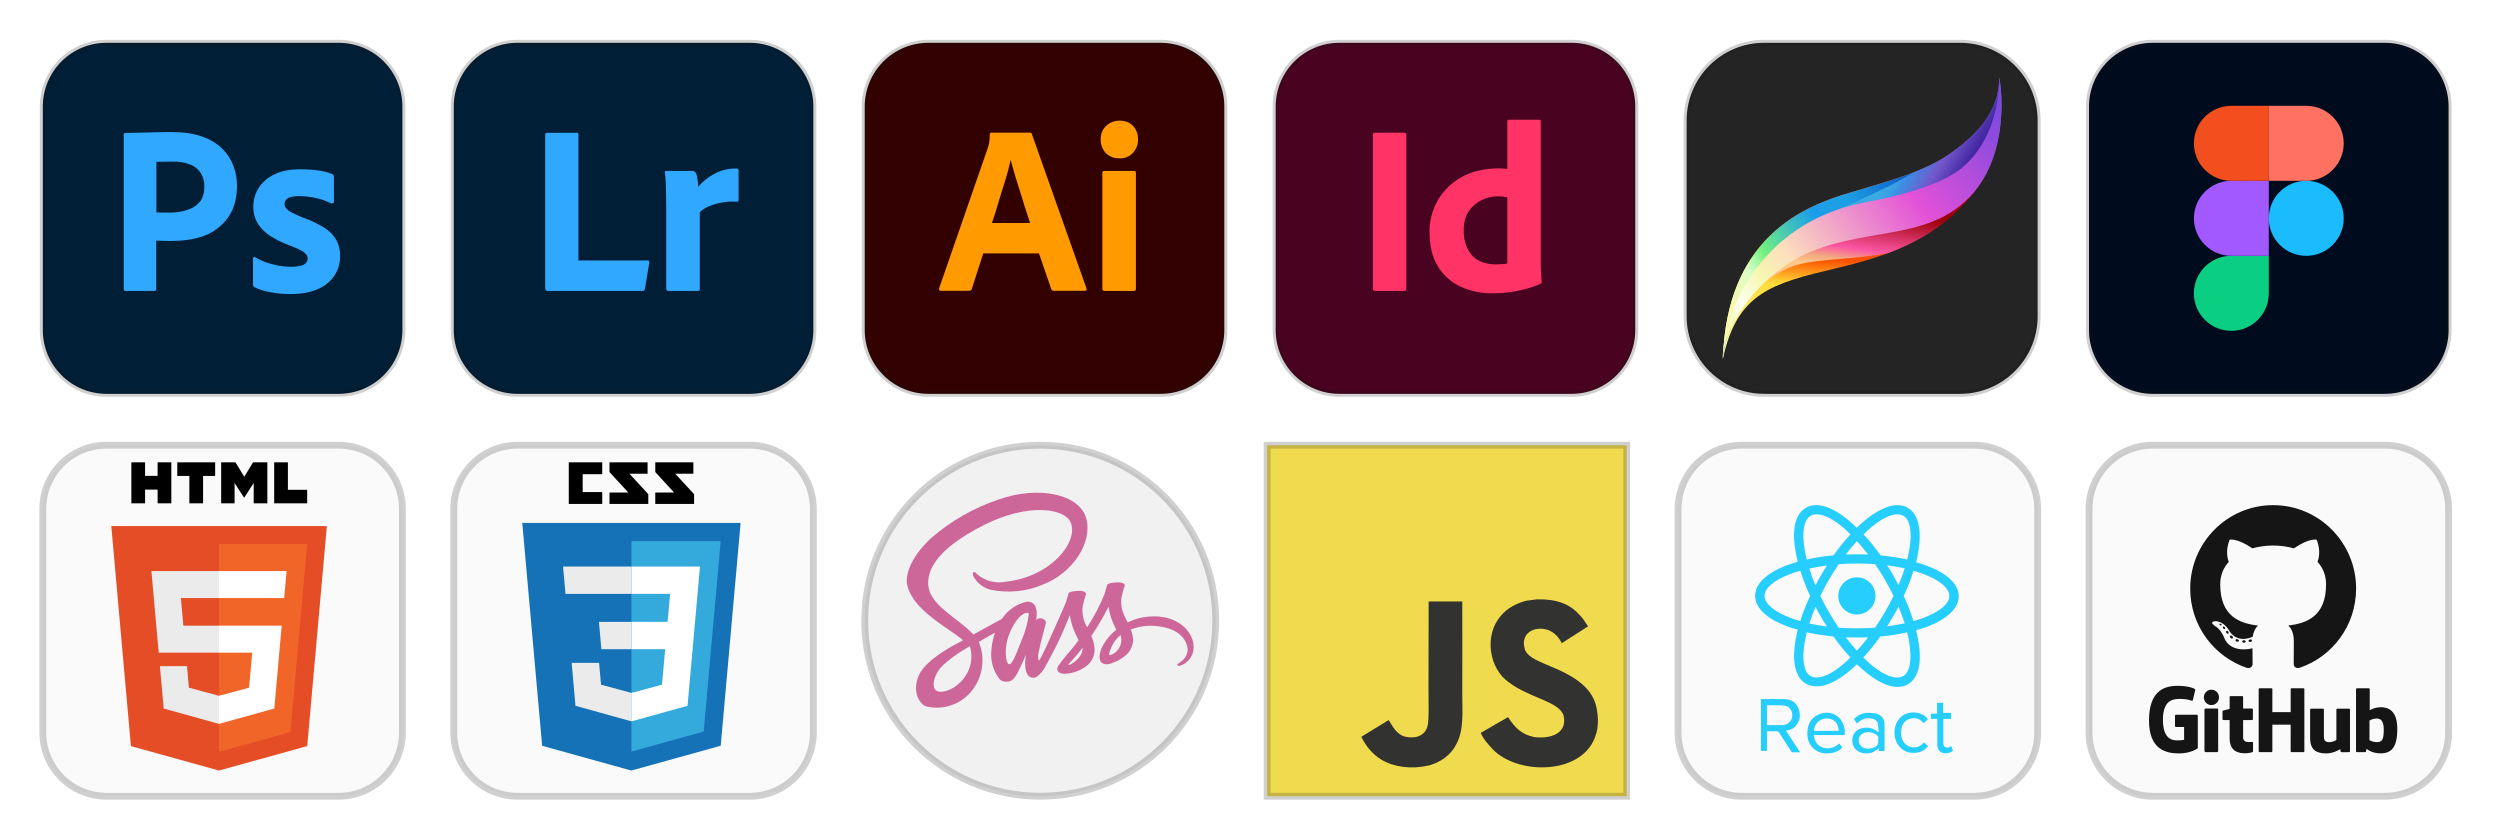 <svg width="292" height="98" viewBox="0 0 292 98" fill="none" xmlns="http://www.w3.org/2000/svg">
<g filter="url(#filter0_d_97_3926)">
<path d="M12.438 1H39.562C40.539 0.999 41.507 1.191 42.41 1.565C43.313 1.939 44.133 2.487 44.824 3.179C45.514 3.871 46.062 4.692 46.436 5.596C46.809 6.5 47.001 7.468 47 8.447V34.553C47.001 35.532 46.809 36.5 46.436 37.404C46.062 38.308 45.514 39.129 44.824 39.821C44.133 40.513 43.313 41.061 42.41 41.435C41.507 41.809 40.539 42.001 39.562 42H12.438C11.46 42.001 10.493 41.809 9.59 41.435C8.687 41.061 7.867 40.513 7.176 39.821C6.486 39.129 5.938 38.308 5.564 37.404C5.191 36.5 4.999 35.532 5 34.553V8.447C4.999 7.468 5.191 6.5 5.564 5.596C5.938 4.692 6.486 3.871 7.176 3.179C7.867 2.487 8.687 1.939 9.59 1.565C10.493 1.191 11.46 0.999 12.438 1Z" fill="#001E36" stroke="#151515" stroke-opacity="0.2" stroke-width="0.7"/>
<path d="M14.45 29.753V11.723C14.45 11.601 14.502 11.53 14.625 11.53C14.922 11.53 15.203 11.53 15.605 11.513C16.008 11.495 16.462 11.495 16.935 11.478C17.407 11.46 17.915 11.46 18.457 11.443C19 11.425 19.525 11.425 20.05 11.425C21.485 11.425 22.675 11.601 23.655 11.969C24.534 12.267 25.334 12.758 26 13.405C26.564 13.972 27 14.653 27.277 15.403C27.542 16.133 27.679 16.904 27.68 17.68C27.68 19.187 27.33 20.431 26.63 21.413C25.927 22.392 24.945 23.137 23.812 23.55C22.622 23.988 21.31 24.146 19.875 24.146C19.455 24.146 19.175 24.146 19 24.128C18.825 24.111 18.58 24.111 18.247 24.111V29.735C18.251 29.764 18.249 29.793 18.242 29.821C18.234 29.849 18.221 29.876 18.203 29.899C18.185 29.921 18.163 29.941 18.137 29.954C18.112 29.969 18.084 29.977 18.055 29.98H14.66C14.52 29.98 14.45 29.91 14.45 29.753ZM18.265 14.912V20.799C18.51 20.817 18.738 20.834 18.948 20.834H19.875C20.558 20.835 21.237 20.729 21.887 20.519C22.445 20.355 22.944 20.032 23.322 19.59C23.69 19.152 23.865 18.556 23.865 17.785C23.881 17.238 23.742 16.697 23.462 16.226C23.171 15.771 22.741 15.421 22.238 15.227C21.581 14.97 20.878 14.851 20.172 14.877C19.718 14.877 19.315 14.877 18.983 14.895C18.743 14.879 18.503 14.885 18.265 14.912Z" fill="#31A8FF"/>
<path d="M38.6 19.73C38.072 19.452 37.506 19.251 36.92 19.135C36.277 18.989 35.62 18.912 34.96 18.907C34.606 18.895 34.252 18.936 33.91 19.029C33.692 19.075 33.499 19.2 33.368 19.38C33.279 19.522 33.231 19.686 33.228 19.853C33.236 20.02 33.297 20.179 33.403 20.308C33.569 20.503 33.771 20.664 33.998 20.782C34.4 20.992 34.82 21.185 35.24 21.36C36.186 21.678 37.09 22.108 37.935 22.639C38.51 23.001 38.985 23.501 39.318 24.093C39.599 24.652 39.737 25.272 39.72 25.898C39.734 26.726 39.496 27.539 39.038 28.228C38.55 28.928 37.868 29.47 37.078 29.788C36.22 30.155 35.17 30.348 33.91 30.348C33.111 30.351 32.314 30.275 31.53 30.12C30.913 30.014 30.313 29.825 29.745 29.56C29.684 29.529 29.633 29.481 29.599 29.422C29.565 29.363 29.549 29.295 29.553 29.227V26.178C29.551 26.148 29.557 26.119 29.569 26.091C29.581 26.064 29.599 26.039 29.623 26.02C29.647 26.006 29.676 26 29.704 26.003C29.733 26.006 29.759 26.019 29.78 26.038C30.454 26.436 31.186 26.726 31.95 26.897C32.624 27.072 33.318 27.161 34.015 27.159C34.68 27.159 35.153 27.072 35.468 26.914C35.608 26.849 35.727 26.745 35.811 26.615C35.895 26.485 35.939 26.333 35.94 26.178C35.94 25.933 35.8 25.705 35.52 25.477C35.24 25.25 34.663 24.987 33.805 24.654C32.925 24.343 32.09 23.919 31.32 23.392C30.772 23.001 30.317 22.492 29.99 21.903C29.711 21.35 29.573 20.736 29.588 20.116C29.59 19.368 29.796 18.635 30.183 17.996C30.627 17.292 31.265 16.733 32.02 16.384C32.843 15.963 33.875 15.771 35.118 15.771C35.844 15.771 36.569 15.823 37.288 15.928C37.804 15.998 38.31 16.134 38.793 16.331C38.869 16.358 38.932 16.415 38.968 16.489C38.988 16.557 38.999 16.628 39.003 16.699V19.555C39.003 19.589 38.995 19.623 38.98 19.653C38.965 19.684 38.942 19.71 38.915 19.73C38.813 19.767 38.702 19.767 38.6 19.73Z" fill="#31A8FF"/>
</g>
<g filter="url(#filter1_d_97_3926)">
<path d="M60.438 1H87.562C88.54 0.999 89.507 1.191 90.41 1.565C91.313 1.939 92.133 2.487 92.824 3.179C93.514 3.871 94.062 4.692 94.436 5.596C94.809 6.5 95.001 7.468 95 8.447V34.553C95.001 35.532 94.809 36.5 94.436 37.404C94.062 38.308 93.514 39.129 92.824 39.821C92.133 40.513 91.313 41.061 90.41 41.435C89.507 41.809 88.54 42.001 87.562 42H60.438C59.461 42.001 58.493 41.809 57.59 41.435C56.687 41.061 55.867 40.513 55.176 39.821C54.486 39.129 53.938 38.308 53.564 37.404C53.191 36.5 52.999 35.532 53 34.553V8.447C52.999 7.468 53.191 6.5 53.564 5.596C53.938 4.692 54.486 3.871 55.176 3.179C55.867 2.487 56.687 1.939 57.59 1.565C58.493 1.191 59.461 0.999 60.438 1Z" fill="#001E36" stroke="#151515" stroke-opacity="0.2" stroke-width="0.7"/>
<path d="M75.05 29.98H63.955C63.763 29.98 63.675 29.875 63.675 29.665V11.758C63.671 11.729 63.673 11.7 63.681 11.672C63.688 11.644 63.702 11.618 63.719 11.595C63.737 11.572 63.76 11.553 63.785 11.539C63.811 11.525 63.839 11.516 63.868 11.513H67.368C67.389 11.509 67.412 11.509 67.434 11.514C67.455 11.519 67.476 11.529 67.494 11.542C67.512 11.555 67.527 11.572 67.538 11.591C67.55 11.61 67.557 11.631 67.56 11.653V26.424H75.645C75.82 26.424 75.873 26.511 75.838 26.669L75.33 29.718C75.327 29.758 75.317 29.797 75.299 29.833C75.281 29.869 75.255 29.902 75.225 29.928C75.174 29.963 75.112 29.982 75.05 29.98Z" fill="#31A8FF"/>
<path d="M77.85 15.963H80.912C80.995 15.965 81.076 15.993 81.142 16.044C81.207 16.094 81.256 16.164 81.28 16.244C81.352 16.367 81.4 16.504 81.42 16.647C81.455 16.822 81.49 17.015 81.507 17.19C81.525 17.365 81.543 17.593 81.543 17.82C82.068 17.206 82.703 16.695 83.415 16.314C84.215 15.88 85.113 15.662 86.022 15.683C86.051 15.679 86.081 15.681 86.109 15.688C86.137 15.696 86.163 15.709 86.186 15.727C86.209 15.745 86.228 15.768 86.242 15.793C86.256 15.819 86.264 15.847 86.267 15.876V19.362C86.267 19.503 86.18 19.555 85.987 19.555C84.853 19.487 83.719 19.691 82.68 20.151C82.325 20.303 82.004 20.523 81.735 20.799V29.735C81.735 29.91 81.665 29.98 81.507 29.98H78.095C78.063 29.986 78.03 29.985 77.998 29.977C77.966 29.969 77.936 29.955 77.91 29.935C77.884 29.916 77.862 29.891 77.845 29.862C77.829 29.834 77.819 29.803 77.815 29.77V19.993C77.815 19.573 77.815 19.135 77.797 18.679C77.78 18.224 77.78 17.768 77.763 17.312C77.745 16.927 77.71 16.541 77.657 16.156C77.653 16.135 77.652 16.114 77.656 16.093C77.66 16.072 77.667 16.052 77.679 16.034C77.69 16.016 77.705 16.001 77.722 15.989C77.74 15.976 77.759 15.968 77.78 15.963C77.797 15.946 77.815 15.946 77.85 15.963Z" fill="#31A8FF"/>
</g>
<g filter="url(#filter2_d_97_3926)">
<path d="M108.438 1H135.563C136.54 0.999 137.507 1.191 138.41 1.565C139.313 1.939 140.133 2.487 140.824 3.179C141.514 3.871 142.062 4.692 142.436 5.596C142.809 6.5 143.001 7.468 143 8.447V34.553C143.001 35.532 142.809 36.5 142.436 37.404C142.062 38.308 141.514 39.129 140.824 39.821C140.133 40.513 139.313 41.061 138.41 41.435C137.507 41.809 136.54 42.001 135.563 42H108.438C107.461 42.001 106.493 41.809 105.59 41.435C104.687 41.061 103.867 40.513 103.176 39.821C102.486 39.129 101.938 38.308 101.564 37.404C101.191 36.5 100.999 35.532 101 34.553V8.447C100.999 7.468 101.191 6.5 101.564 5.596C101.938 4.692 102.486 3.871 103.176 3.179C103.867 2.487 104.687 1.939 105.59 1.565C106.493 1.191 107.461 0.999 108.438 1Z" fill="#330000" stroke="#151515" stroke-opacity="0.2" stroke-width="0.7"/>
<path d="M121.353 25.6H114.843L113.513 29.717C113.498 29.792 113.455 29.859 113.394 29.905C113.332 29.95 113.256 29.971 113.18 29.963H109.89C109.698 29.963 109.645 29.858 109.698 29.647L115.333 13.405C115.385 13.23 115.438 13.037 115.508 12.827C115.578 12.451 115.613 12.07 115.613 11.688C115.607 11.644 115.619 11.6 115.645 11.564C115.671 11.528 115.709 11.504 115.753 11.495H120.285C120.425 11.495 120.495 11.548 120.513 11.635L126.9 29.682C126.953 29.875 126.9 29.963 126.725 29.963H123.068C123.006 29.969 122.944 29.953 122.893 29.917C122.841 29.882 122.804 29.83 122.788 29.77L121.353 25.6ZM115.858 22.043H120.303C120.198 21.675 120.058 21.237 119.9 20.781C119.743 20.326 119.585 19.8 119.428 19.275C119.27 18.749 119.095 18.206 118.92 17.663C118.745 17.119 118.588 16.611 118.448 16.103C118.308 15.595 118.185 15.157 118.063 14.737H118.028C117.87 15.5 117.672 16.255 117.433 16.997C117.17 17.838 116.908 18.714 116.628 19.59C116.383 20.484 116.12 21.307 115.858 22.043Z" fill="#FF9A00"/>
<path d="M130.715 14.492C130.428 14.498 130.142 14.447 129.875 14.342C129.607 14.236 129.363 14.079 129.157 13.878C128.757 13.44 128.543 12.861 128.562 12.267C128.552 11.977 128.603 11.688 128.711 11.419C128.82 11.151 128.984 10.908 129.192 10.707C129.613 10.309 130.171 10.089 130.75 10.094C131.432 10.094 131.957 10.304 132.342 10.707C132.73 11.132 132.937 11.691 132.92 12.267C132.931 12.562 132.882 12.858 132.777 13.134C132.671 13.411 132.512 13.664 132.307 13.878C132.101 14.089 131.852 14.252 131.578 14.358C131.303 14.464 131.009 14.509 130.715 14.492ZM128.755 29.7V16.209C128.755 16.034 128.825 15.963 128.982 15.963H132.447C132.605 15.963 132.675 16.051 132.675 16.209V29.7C132.675 29.893 132.605 29.981 132.447 29.981H129.017C128.981 29.983 128.944 29.978 128.909 29.965C128.875 29.952 128.844 29.931 128.819 29.904C128.793 29.877 128.775 29.845 128.764 29.809C128.753 29.774 128.75 29.737 128.755 29.7Z" fill="#FF9A00"/>
</g>
<g filter="url(#filter3_d_97_3926)">
<path d="M156.438 1H183.563C184.54 0.999 185.507 1.191 186.41 1.565C187.313 1.939 188.133 2.487 188.824 3.179C189.514 3.871 190.062 4.692 190.436 5.596C190.809 6.5 191.001 7.468 191 8.447V34.553C191.001 35.532 190.809 36.5 190.436 37.404C190.062 38.308 189.514 39.129 188.824 39.821C188.133 40.513 187.313 41.061 186.41 41.435C185.507 41.809 184.54 42.001 183.563 42H156.438C155.461 42.001 154.493 41.809 153.59 41.435C152.687 41.061 151.867 40.513 151.176 39.821C150.486 39.129 149.938 38.308 149.564 37.404C149.191 36.5 148.999 35.532 149 34.553V8.447C148.999 7.468 149.191 6.5 149.564 5.596C149.938 4.692 150.486 3.871 151.176 3.179C151.867 2.487 152.687 1.939 153.59 1.565C154.493 1.191 155.461 0.999 156.438 1Z" fill="#49021F" stroke="#151515" stroke-opacity="0.2" stroke-width="0.7"/>
<path d="M164.26 11.723V29.7C164.26 29.892 164.173 29.98 164.015 29.98H160.585C160.428 29.98 160.358 29.892 160.358 29.7V11.723C160.358 11.565 160.445 11.495 160.603 11.495H164.015C164.042 11.491 164.069 11.492 164.095 11.499C164.121 11.505 164.145 11.517 164.166 11.534C164.188 11.55 164.205 11.571 164.219 11.594C164.232 11.618 164.24 11.644 164.243 11.67C164.249 11.677 164.254 11.685 164.257 11.695C164.26 11.704 164.261 11.713 164.26 11.723Z" fill="#FF3366"/>
<path d="M174.34 30.261C173.043 30.282 171.757 30.012 170.577 29.472C169.48 28.958 168.56 28.128 167.935 27.089C167.287 26.02 166.972 24.689 166.972 23.094C166.955 21.798 167.287 20.52 167.935 19.397C168.599 18.256 169.561 17.317 170.717 16.681C171.942 15.998 173.412 15.665 175.145 15.665C175.268 15.664 175.39 15.67 175.512 15.683C175.67 15.7 175.845 15.7 176.055 15.718V10.181C176.055 10.058 176.107 9.988 176.23 9.988H179.782C179.822 9.983 179.861 9.993 179.894 10.015C179.926 10.038 179.949 10.072 179.957 10.111V26.826C179.957 27.142 179.975 27.492 179.992 27.878C180.01 28.263 180.045 28.596 180.062 28.894C180.066 28.953 180.051 29.012 180.02 29.062C179.989 29.113 179.942 29.151 179.887 29.174C178.971 29.56 178.014 29.842 177.035 30.015C176.146 30.177 175.244 30.259 174.34 30.261ZM176.055 26.756V19.047C175.899 19.009 175.741 18.98 175.582 18.959C175.39 18.942 175.197 18.924 175.005 18.924C174.319 18.916 173.641 19.073 173.027 19.38C172.429 19.678 171.917 20.124 171.54 20.676C171.155 21.237 170.962 21.99 170.962 22.901C170.947 23.517 171.048 24.129 171.26 24.706C171.429 25.173 171.698 25.598 172.047 25.95C172.385 26.273 172.792 26.512 173.237 26.651C173.706 26.805 174.197 26.882 174.69 26.879C174.952 26.879 175.197 26.861 175.425 26.844C175.639 26.86 175.854 26.831 176.055 26.756Z" fill="#FF3366"/>
</g>
<g filter="url(#filter4_d_97_3926)">
<path d="M228.935 42H206.065C201.059 42 197 37.941 197 32.935V10.065C197 5.059 201.059 1 206.065 1H228.93C233.936 1 237.995 5.059 237.995 10.065V32.93C238 37.941 233.941 42 228.935 42Z" fill="#242424" stroke="#151515" stroke-opacity="0.2" stroke-width="0.7"/>
<path d="M216 18.523C210.822 20.064 201.675 23.593 201.236 37.913C202.889 30.203 206.967 29.097 214.46 27.335C221.953 25.577 226.026 23.593 230.547 18.192C235.064 12.792 233.524 5.082 233.524 5.082C233.524 9.268 230.547 12.022 227.684 14.006C224.821 15.991 221.178 16.983 216 18.523Z" fill="url(#paint0_linear_97_3926)"/>
<path d="M201.235 37.918C201.249 37.547 201.267 37.189 201.29 36.835C201.249 37.216 201.226 37.578 201.235 37.918Z" fill="url(#paint1_linear_97_3926)"/>
<path d="M220.508 25.568C216.616 26.302 212.652 26.216 210.051 26.9C205.426 28.11 201.571 33.618 201.235 37.913C201.249 37.546 201.267 37.188 201.29 36.831C201.802 32.155 206.11 24.485 215.56 20.285C218.569 18.949 221.278 17.531 223.634 16.081C225.156 15.488 226.488 14.831 227.679 14.006C230.542 12.022 233.519 9.268 233.519 5.082C233.519 5.082 233.764 11.37 231.725 16.752C231.444 17.264 231.127 17.758 230.764 18.224C228.019 21.79 224.78 23.973 220.508 25.568Z" fill="url(#paint2_linear_97_3926)"/>
<path d="M201.299 36.649C201.272 37.062 201.249 37.483 201.236 37.913C201.209 37.524 201.231 37.098 201.299 36.649C202.223 23.38 210.976 20.018 216 18.523C221.179 16.983 224.816 15.991 227.68 14.006C230.543 12.022 233.519 9.268 233.519 5.082C233.519 5.082 235.064 12.792 230.543 18.192C226.026 23.593 222.279 21.386 214.786 23.149C207.95 24.762 202.029 31.969 201.299 36.649Z" fill="url(#paint3_linear_97_3926)"/>
<path d="M212.915 23.923C219.969 22.601 224.372 22.709 229.224 17.531C234.072 12.353 233.519 5.082 233.519 5.082C233.519 9.268 230.542 12.022 227.679 14.006C226.483 14.835 225.151 15.488 223.634 16.081C221.278 17.531 218.02 19.012 215.012 20.349C205.562 24.549 201.802 32.155 201.29 36.831C201.267 37.184 201.249 37.542 201.235 37.913C201.571 33.614 205.865 25.246 212.915 23.923Z" fill="url(#paint4_linear_97_3926)"/>
<path d="M201.235 37.918C201.249 37.547 201.267 37.189 201.29 36.835C201.249 37.216 201.226 37.578 201.235 37.918Z" fill="url(#paint5_linear_97_3926)"/>
<path d="M217.876 19.629C204.983 22.052 201.127 33.437 201.236 37.918C201.567 33.623 205.313 28.662 210.161 26.017C217.324 22.379 224.817 24.363 229.995 19.076C235.173 13.789 233.52 5.082 233.52 5.082C233.52 9.268 231.975 13.236 229.22 15.551C226.47 17.862 220.961 19.04 217.876 19.629Z" fill="url(#paint6_linear_97_3926)"/>
</g>
<g filter="url(#filter5_d_97_3926)">
<path d="M251.433 1H278.558C279.535 0.999 280.503 1.191 281.405 1.565C282.308 1.939 283.128 2.487 283.819 3.179C284.51 3.871 285.058 4.692 285.431 5.596C285.805 6.5 285.996 7.468 285.996 8.447V34.553C285.996 35.532 285.805 36.5 285.431 37.404C285.058 38.308 284.51 39.129 283.819 39.821C283.128 40.513 282.308 41.061 281.405 41.435C280.503 41.809 279.535 42.001 278.558 42H251.433C250.456 42.001 249.489 41.809 248.586 41.435C247.683 41.061 246.863 40.513 246.172 39.821C245.481 39.129 244.933 38.308 244.56 37.404C244.186 36.5 243.995 35.532 243.996 34.553V8.447C243.995 7.468 244.186 6.5 244.56 5.596C244.933 4.692 245.481 3.871 246.172 3.179C246.863 2.487 247.683 1.939 248.586 1.565C249.489 1.191 250.456 0.999 251.433 1Z" fill="#000B1D" stroke="#151515" stroke-opacity="0.2" stroke-width="0.7"/>
<path d="M260.621 34.641C263.037 34.641 264.996 32.68 264.996 30.261V25.88H260.621C258.204 25.88 256.246 27.841 256.246 30.261C256.246 32.68 258.204 34.641 260.621 34.641Z" fill="#0ACF83"/>
<path d="M256.246 21.5C256.246 19.081 258.204 17.12 260.621 17.12H264.996V25.88H260.621C258.204 25.88 256.246 23.919 256.246 21.5Z" fill="#A259FF"/>
<path d="M256.246 12.739C256.246 10.32 258.204 8.359 260.621 8.359H264.996V17.12H260.621C258.204 17.12 256.246 15.159 256.246 12.739Z" fill="#F24E1E"/>
<path d="M264.996 8.359H269.371C271.787 8.359 273.746 10.32 273.746 12.739C273.746 15.159 271.787 17.12 269.371 17.12H264.996V8.359Z" fill="#FF7262"/>
<path d="M273.746 21.5C273.746 23.919 271.787 25.88 269.371 25.88C266.954 25.88 264.996 23.919 264.996 21.5C264.996 19.081 266.954 17.12 269.371 17.12C271.787 17.12 273.746 19.081 273.746 21.5Z" fill="#1ABCFE"/>
</g>
<g filter="url(#filter6_d_97_3926)">
<path d="M12.438 48H39.562C40.539 47.999 41.507 48.191 42.41 48.565C43.313 48.939 44.133 49.487 44.824 50.179C45.514 50.871 46.062 51.692 46.436 52.596C46.809 53.5 47.001 54.468 47 55.447V81.553C47.001 82.532 46.809 83.5 46.436 84.404C46.062 85.308 45.514 86.129 44.824 86.821C44.133 87.513 43.313 88.061 42.41 88.435C41.507 88.809 40.539 89.001 39.562 89H12.438C11.46 89.001 10.493 88.809 9.59 88.435C8.687 88.061 7.867 87.513 7.176 86.821C6.486 86.129 5.938 85.308 5.564 84.404C5.191 83.5 4.999 82.532 5 81.553V55.447C4.999 54.468 5.191 53.5 5.564 52.596C5.938 51.692 6.486 50.871 7.176 50.179C7.867 49.487 8.687 48.939 9.59 48.565C10.493 48.191 11.46 47.999 12.438 48Z" fill="#FAFAFA" stroke="#151515" stroke-opacity="0.2" stroke-width="0.8"/>
<path d="M15.291 83.146L13 57.447H38.176L35.883 83.142L25.573 86L15.291 83.146Z" fill="#E44D26"/>
<path d="M25.588 83.815L33.919 81.505L35.879 59.548H25.588V83.815Z" fill="#F16529"/>
<path d="M25.588 69.08H21.417L21.13 65.852H25.588V62.7H17.685L17.76 63.546L18.535 72.232H25.588V69.08ZM25.588 77.265L25.574 77.269L22.064 76.321L21.84 73.808H18.676L19.117 78.756L25.573 80.549L25.588 80.544V77.265Z" fill="#EBEBEB"/>
<path d="M15.343 50H16.944V51.583H18.41V50H20.011V54.792H18.41V53.187H16.945V54.792H15.343V50ZM22.117 51.589H20.707V50H25.13V51.589H23.719V54.792H22.117V51.589ZM25.832 50H27.502L28.529 51.684L29.556 50H31.227V54.792H29.631V52.417L28.529 54.121H28.501L27.399 52.417V54.792H25.832V50H25.832ZM32.024 50H33.626V53.208H35.878V54.792H32.024V50Z" fill="black"/>
<path d="M25.577 69.08V72.232H29.459L29.093 76.319L25.577 77.268V80.547L32.039 78.756L32.086 78.224L32.827 69.926L32.904 69.08H32.054H25.577ZM25.577 62.7V65.852H33.191L33.254 65.144L33.397 63.546L33.473 62.7H25.577Z" fill="white"/>
</g>
<g filter="url(#filter7_d_97_3926)">
<path d="M60.438 48H87.562C88.54 47.999 89.507 48.191 90.41 48.565C91.313 48.939 92.133 49.487 92.824 50.179C93.514 50.871 94.062 51.692 94.436 52.596C94.809 53.5 95.001 54.468 95 55.447V81.553C95.001 82.532 94.809 83.5 94.436 84.404C94.062 85.308 93.514 86.129 92.824 86.821C92.133 87.513 91.313 88.061 90.41 88.435C89.507 88.809 88.54 89.001 87.562 89H60.438C59.461 89.001 58.493 88.809 57.59 88.435C56.687 88.061 55.867 87.513 55.176 86.821C54.486 86.129 53.938 85.308 53.564 84.404C53.191 83.5 52.999 82.532 53 81.553V55.447C52.999 54.468 53.191 53.5 53.564 52.596C53.938 51.692 54.486 50.871 55.176 50.179C55.867 49.487 56.687 48.939 57.59 48.565C58.493 48.191 59.461 47.999 60.438 48Z" fill="#FAFAFA" stroke="#151515" stroke-opacity="0.2" stroke-width="0.8"/>
<path d="M80.985 51.333H78.868L81.07 53.721V54.858H76.536V53.527H78.737L76.536 51.138V50H80.985V51.333ZM75.637 51.333H73.52L75.722 53.721V54.858H71.188V53.527H73.389L71.188 51.138V50H75.637V51.333ZM70.341 51.387H68.057V53.471H70.341V54.858H66.434V50H70.341V51.387Z" fill="black"/>
<path d="M63.321 83.109L61 57.076H86.503L84.18 83.104L73.736 86L63.321 83.109Z" fill="#1572B6"/>
<path d="M73.752 83.787L82.191 81.447L84.176 59.205H73.752V83.787Z" fill="#33A9DC"/>
<path d="M73.752 68.636H77.976L78.269 65.367H73.752V62.174H81.758L81.681 63.031L80.897 71.829H73.752V68.636Z" fill="white"/>
<path d="M73.771 76.928L73.757 76.932L70.201 75.972L69.973 73.425H66.769L67.216 78.439L73.756 80.254L73.771 80.25L73.771 76.928Z" fill="#EBEBEB"/>
<path d="M77.705 71.694L77.321 75.97L73.76 76.931V80.252L80.305 78.439L80.353 77.899L80.909 71.694H77.705Z" fill="white"/>
<path d="M73.763 62.174V65.367H66.051L65.987 64.649L65.842 63.031L65.765 62.174H73.763ZM73.752 68.637V71.829H70.241L70.177 71.112L70.032 69.493L69.955 68.637H73.752Z" fill="#EBEBEB"/>
</g>
<g filter="url(#filter8_d_97_3926)">
<circle cx="121.5" cy="68.5" r="20.5" fill="#F1F1F1" stroke="#151515" stroke-opacity="0.2" stroke-width="0.8"/>
<path d="M134.759 67.993C133.706 67.995 132.668 68.236 131.722 68.697C131.426 68.206 131.198 67.677 131.043 67.124C130.954 66.692 130.933 66.247 130.982 65.808C131.084 65.325 131.217 64.848 131.379 64.381C131.373 64.32 131.306 64.032 130.632 64.022C129.958 64.013 129.378 64.15 129.316 64.329C129.199 64.654 129.105 64.988 129.034 65.327C128.477 66.703 127.79 68.023 126.984 69.269C126.533 68.529 126.347 67.657 126.458 66.797C126.56 66.313 126.693 65.837 126.855 65.37C126.849 65.309 126.782 65.02 126.108 65.011C125.434 65.001 124.854 65.139 124.792 65.317C124.729 65.496 124.651 65.916 124.51 66.316C124.37 66.715 122.736 70.368 122.307 71.31C122.087 71.788 121.897 72.179 121.763 72.442C121.756 72.459 121.748 72.475 121.739 72.491C121.619 72.717 121.556 72.841 121.556 72.841V72.847C121.463 73.012 121.365 73.165 121.316 73.165C121.231 72.823 121.235 72.465 121.328 72.125C121.568 70.857 122.154 68.887 122.148 68.819C122.148 68.782 122.258 68.44 121.769 68.263C121.655 68.209 121.528 68.191 121.404 68.213C121.28 68.234 121.166 68.293 121.077 68.382C121.034 68.382 121.004 68.487 121.004 68.487C121.004 68.487 121.536 66.271 119.988 66.271C119.385 66.392 118.812 66.633 118.303 66.979C117.794 67.325 117.36 67.769 117.026 68.285C116.609 68.512 115.722 68.995 114.773 69.516C114.414 69.718 114.038 69.92 113.69 70.114C113.666 70.09 113.641 70.059 113.617 70.035C111.732 68.027 108.267 66.61 108.417 63.923C108.472 62.944 108.808 60.373 115.07 57.251C120.223 54.711 124.325 55.415 125.035 56.975C126.051 59.204 122.837 63.341 117.513 63.941C116.924 64.061 116.315 64.046 115.732 63.899C115.15 63.752 114.608 63.475 114.146 63.09C113.865 62.784 113.822 62.766 113.718 62.827C113.546 62.919 113.657 63.194 113.718 63.353C113.921 63.721 114.195 64.044 114.526 64.304C114.856 64.563 115.235 64.754 115.64 64.865C117.734 65.318 119.918 65.101 121.883 64.246C125.115 62.998 127.628 59.527 126.891 56.62C126.15 53.67 121.254 52.697 116.62 54.346C113.717 55.323 111.035 56.861 108.727 58.874C106.174 61.261 105.771 63.335 105.936 64.206C106.534 67.291 110.784 69.298 112.485 70.788C112.399 70.837 112.32 70.88 112.253 70.916C111.402 71.338 108.158 73.034 107.346 74.827C106.428 76.862 107.493 78.316 108.197 78.512C109.257 78.766 110.37 78.683 111.381 78.273C112.391 77.864 113.249 77.149 113.834 76.229C114.332 75.465 114.638 74.593 114.726 73.686C114.814 72.779 114.682 71.864 114.34 71.019C114.334 71.005 114.326 70.993 114.316 70.982L114.983 70.591C115.417 70.333 115.846 70.095 116.213 69.899C115.964 70.617 115.818 71.368 115.779 72.127C115.694 73.291 116.05 74.445 116.777 75.359C116.887 75.454 117.016 75.526 117.154 75.571C117.293 75.617 117.439 75.634 117.584 75.622C118.303 75.622 118.632 75.023 118.992 74.313C119.432 73.444 119.83 72.434 119.83 72.434C119.83 72.434 119.334 75.164 120.681 75.164C121.17 75.164 121.666 74.527 121.887 74.206V74.212C121.887 74.212 121.899 74.194 121.924 74.151L122.003 74.023V74.011C122.199 73.669 122.64 72.891 123.295 71.599C124.139 69.935 124.953 67.853 124.953 67.853C125.032 68.311 125.14 68.763 125.278 69.206C125.475 69.743 125.708 70.266 125.975 70.772C125.779 71.048 125.657 71.201 125.657 71.201L125.663 71.207C125.504 71.415 125.333 71.641 125.142 71.862C124.576 72.484 124.051 73.142 123.57 73.833C123.498 73.949 123.474 74.088 123.501 74.221C123.528 74.354 123.606 74.472 123.717 74.551C123.969 74.682 124.256 74.729 124.537 74.686C124.96 74.662 125.376 74.567 125.767 74.405C126.145 74.272 126.502 74.084 126.826 73.848C127.161 73.617 127.43 73.303 127.607 72.938C127.785 72.572 127.866 72.167 127.842 71.761C127.805 71.25 127.674 70.75 127.457 70.285C127.518 70.199 127.577 70.114 127.634 70.028C128.315 69.012 128.928 67.953 129.47 66.858C129.549 67.315 129.657 67.767 129.794 68.21C129.957 68.674 130.157 69.125 130.393 69.556C129.61 70.159 128.993 70.95 128.601 71.857C128.216 72.971 128.515 73.472 129.08 73.588C129.389 73.61 129.698 73.546 129.974 73.405C130.38 73.272 130.762 73.076 131.106 72.824C131.469 72.609 131.774 72.308 131.992 71.947C132.21 71.586 132.334 71.176 132.354 70.754C132.327 70.334 132.232 69.92 132.073 69.53C133.106 69.127 134.226 68.998 135.324 69.157C138.237 69.499 138.812 71.317 138.702 72.083C138.651 72.355 138.542 72.612 138.382 72.838C138.223 73.064 138.017 73.253 137.778 73.392C137.576 73.52 137.509 73.563 137.527 73.656C137.551 73.791 137.647 73.784 137.82 73.76C138.259 73.623 138.647 73.357 138.931 72.996C139.216 72.635 139.384 72.196 139.414 71.737C139.507 69.942 137.793 67.973 134.762 67.991L134.759 67.993ZM112.283 75.567C111.316 76.62 109.969 77.017 109.388 76.681C108.763 76.322 109.008 74.766 110.195 73.651C110.9 73.017 111.661 72.449 112.469 71.955C112.611 71.869 112.819 71.747 113.068 71.596L113.135 71.559L113.282 71.467C113.494 72.177 113.513 72.931 113.338 73.652C113.162 74.373 112.798 75.034 112.283 75.567ZM119.321 70.78C118.985 71.599 118.281 73.7 117.853 73.583C117.485 73.484 117.254 71.893 117.78 70.32C118.045 69.563 118.431 68.854 118.924 68.221C119.45 67.633 120.032 67.437 120.172 67.676C120.044 68.747 119.757 69.793 119.321 70.78ZM125.129 73.559C124.988 73.632 124.854 73.678 124.793 73.645C124.75 73.621 124.854 73.525 124.854 73.525C124.854 73.525 125.583 72.741 125.87 72.387C126.035 72.179 126.229 71.934 126.44 71.658V71.737C126.44 72.673 125.534 73.304 125.13 73.561L125.129 73.559ZM129.61 72.537C129.506 72.463 129.524 72.218 129.873 71.453C130.116 70.962 130.456 70.525 130.872 70.168C130.935 70.349 130.968 70.54 130.97 70.732C130.974 71.141 130.844 71.539 130.598 71.866C130.352 72.193 130.005 72.429 129.611 72.538L129.61 72.537Z" fill="#CD6799"/>
</g>
<g filter="url(#filter9_d_97_3926)">
<rect x="148" y="48" width="42" height="41" fill="#F0DB4F" stroke="#151515" stroke-opacity="0.2" stroke-width="0.8"/>
<path d="M186.524 78.93C186.216 77.013 184.967 75.404 181.266 73.903C179.98 73.313 178.547 72.889 178.12 71.915C177.968 71.348 177.948 71.029 178.044 70.686C178.319 69.572 179.649 69.224 180.703 69.544C181.382 69.771 182.024 70.294 182.412 71.129C184.224 69.955 184.22 69.963 185.486 69.156C185.023 68.438 184.775 68.106 184.472 67.799C183.382 66.582 181.897 65.955 179.521 66.003L178.284 66.163C177.098 66.462 175.968 67.085 175.306 67.919C173.317 70.175 173.884 74.123 176.304 75.748C178.687 77.537 182.189 77.944 182.636 79.617C183.071 81.665 181.131 82.328 179.202 82.092C177.781 81.796 176.991 81.074 176.136 79.761C174.563 80.671 174.563 80.671 172.946 81.601C173.329 82.439 173.732 82.819 174.375 83.545C177.418 86.631 185.031 86.48 186.396 81.809C186.452 81.648 186.819 80.579 186.524 78.93ZM170.794 66.25H166.865L166.849 76.406C166.849 78.566 166.961 80.546 166.61 81.153C166.035 82.347 164.546 82.199 163.867 81.968C163.176 81.628 162.825 81.145 162.418 80.463C162.306 80.267 162.222 80.115 162.194 80.103L159 82.059C159.531 83.15 160.314 84.096 161.316 84.71C162.813 85.609 164.825 85.884 166.929 85.401C168.299 85.002 169.48 84.176 170.099 82.918C170.993 81.269 170.801 79.273 170.793 77.066C170.814 73.464 170.794 69.863 170.794 66.25Z" fill="#323330"/>
</g>
<g filter="url(#filter10_d_97_3926)">
<path d="M203.438 48H230.563C231.54 47.999 232.507 48.191 233.41 48.565C234.313 48.939 235.133 49.487 235.824 50.179C236.514 50.871 237.062 51.692 237.436 52.596C237.809 53.5 238.001 54.468 238 55.447V81.553C238.001 82.532 237.809 83.5 237.436 84.404C237.062 85.308 236.514 86.129 235.824 86.821C235.133 87.513 234.313 88.061 233.41 88.435C232.507 88.809 231.54 89.001 230.563 89H203.438C202.461 89.001 201.493 88.809 200.59 88.435C199.687 88.061 198.867 87.513 198.176 86.821C197.486 86.129 196.938 85.308 196.564 84.404C196.191 83.5 195.999 82.532 196 81.553V55.447C195.999 54.468 196.191 53.5 196.564 52.596C196.938 51.692 197.486 50.871 198.176 50.179C198.867 49.487 199.687 48.939 200.59 48.565C201.493 48.191 202.461 47.999 203.438 48Z" fill="#FAFAFA" stroke="#151515" stroke-opacity="0.2" stroke-width="0.8"/>
<path d="M216.884 67.775C218.083 67.775 219.056 66.802 219.056 65.603C219.056 64.403 218.083 63.431 216.884 63.431C215.684 63.431 214.712 64.403 214.712 65.603C214.712 66.802 215.684 67.775 216.884 67.775Z" fill="#25CEFC"/>
<path d="M216.888 73.591C218.593 75.249 220.274 76.23 221.629 76.23C222.073 76.23 222.493 76.136 222.843 75.926C224.058 75.225 224.501 73.474 224.081 70.975C224.011 70.531 223.918 70.087 223.801 69.62C224.268 69.48 224.688 69.34 225.109 69.2C227.468 68.289 228.775 67.028 228.775 65.65C228.775 64.249 227.468 62.987 225.109 62.1C224.688 61.936 224.268 61.796 223.801 61.679C223.918 61.212 224.011 60.769 224.081 60.325C224.478 57.779 224.034 56.004 222.82 55.304C222.47 55.093 222.049 55 221.605 55C220.274 55 218.569 55.981 216.864 57.639C215.183 55.981 213.501 55 212.147 55C211.703 55 211.283 55.093 210.932 55.304C209.718 56.004 209.274 57.756 209.694 60.255C209.764 60.699 209.858 61.142 209.975 61.609C209.508 61.75 209.087 61.89 208.667 62.03C206.308 62.941 205 64.202 205 65.58C205 66.981 206.308 68.242 208.667 69.13C209.087 69.293 209.508 69.433 209.975 69.55C209.858 70.017 209.764 70.461 209.694 70.905C209.297 73.404 209.741 75.179 210.932 75.856C211.283 76.066 211.703 76.16 212.147 76.16C213.501 76.206 215.183 75.225 216.888 73.591ZM215.58 70.438C216 70.461 216.444 70.461 216.888 70.461C217.331 70.461 217.775 70.461 218.196 70.438C217.775 70.998 217.331 71.512 216.888 72.002C216.444 71.512 216 70.998 215.58 70.438ZM212.684 68.032C212.917 68.429 213.128 68.803 213.384 69.177C212.66 69.083 211.983 68.966 211.329 68.826C211.539 68.196 211.773 67.542 212.053 66.888C212.24 67.261 212.45 67.658 212.684 68.032ZM211.329 62.404C211.983 62.263 212.66 62.147 213.384 62.053C213.151 62.427 212.917 62.801 212.684 63.198C212.45 63.595 212.24 63.968 212.053 64.365C211.75 63.688 211.516 63.034 211.329 62.404ZM212.614 65.603C212.917 64.973 213.244 64.342 213.618 63.711C213.968 63.104 214.365 62.497 214.762 61.89C215.463 61.843 216.164 61.82 216.888 61.82C217.635 61.82 218.336 61.843 219.013 61.89C219.433 62.497 219.807 63.104 220.157 63.711C220.531 64.342 220.858 64.973 221.162 65.603C220.858 66.234 220.531 66.864 220.157 67.495C219.807 68.102 219.41 68.709 219.013 69.317C218.312 69.363 217.612 69.387 216.888 69.387C216.14 69.387 215.44 69.363 214.762 69.317C214.342 68.709 213.968 68.102 213.618 67.495C213.244 66.864 212.917 66.234 212.614 65.603ZM221.746 64.342L221.115 63.174C220.881 62.777 220.671 62.404 220.414 62.03C221.138 62.123 221.816 62.24 222.47 62.38C222.259 63.034 222.026 63.688 221.746 64.342ZM221.746 66.864C222.026 67.518 222.259 68.172 222.47 68.803C221.816 68.943 221.138 69.06 220.414 69.153C220.648 68.779 220.881 68.406 221.115 68.009C221.325 67.658 221.535 67.261 221.746 66.864ZM222.283 74.969C222.096 75.085 221.862 75.132 221.605 75.132C220.461 75.132 219.036 74.198 217.635 72.796C218.312 72.073 218.966 71.255 219.62 70.344C220.718 70.251 221.769 70.087 222.75 69.854C222.867 70.274 222.937 70.695 223.007 71.115C223.334 73.1 223.077 74.525 222.283 74.969ZM223.497 62.66C226.113 63.408 227.678 64.552 227.678 65.603C227.678 66.514 226.603 67.425 224.712 68.149C224.338 68.289 223.918 68.429 223.497 68.546C223.194 67.588 222.82 66.607 222.353 65.603C222.82 64.599 223.217 63.618 223.497 62.66ZM221.629 56.074C221.886 56.074 222.096 56.121 222.306 56.238C223.077 56.682 223.357 58.083 223.03 60.091C222.96 60.488 222.867 60.909 222.773 61.353C221.792 61.142 220.741 60.979 219.644 60.862C219.013 59.951 218.336 59.134 217.658 58.41C219.06 57.032 220.484 56.074 221.629 56.074ZM218.196 60.769C217.775 60.745 217.331 60.745 216.888 60.745C216.444 60.745 216 60.745 215.58 60.769C216 60.208 216.444 59.694 216.888 59.204C217.331 59.694 217.775 60.231 218.196 60.769ZM211.493 56.238C211.68 56.121 211.913 56.074 212.17 56.074C213.314 56.074 214.739 57.008 216.14 58.41C215.463 59.134 214.809 59.951 214.155 60.862C213.057 60.956 212.007 61.119 211.026 61.353C210.909 60.932 210.839 60.512 210.769 60.091C210.442 58.106 210.699 56.705 211.493 56.238ZM210.278 68.546C207.662 67.799 206.098 66.654 206.098 65.603C206.098 64.692 207.172 63.782 209.064 63.057C209.437 62.917 209.858 62.777 210.278 62.66C210.582 63.618 210.956 64.599 211.423 65.603C210.956 66.607 210.558 67.612 210.278 68.546ZM210.769 71.115C210.839 70.718 210.932 70.297 211.026 69.854C212.007 70.064 213.057 70.228 214.155 70.344C214.786 71.255 215.463 72.073 216.14 72.796C214.739 74.174 213.314 75.132 212.17 75.132C211.913 75.132 211.703 75.085 211.493 74.969C210.699 74.525 210.442 73.1 210.769 71.115ZM209.788 80.737C210.302 80.107 210.325 79.406 210.045 78.705C209.764 78.005 209.181 77.678 208.457 77.654C207.592 77.631 206.705 77.654 205.841 77.654H205.677V83.703H206.378V81.415H207.476C207.616 81.415 207.733 81.461 207.803 81.578L209.204 83.75C209.227 83.797 209.297 83.867 209.344 83.867H210.255C209.694 83.003 209.157 82.185 208.597 81.344C209.087 81.274 209.508 81.111 209.788 80.737ZM206.378 80.691V78.378H206.635C207.172 78.378 207.733 78.355 208.27 78.402C208.9 78.425 209.344 78.915 209.344 79.546C209.344 80.177 208.83 80.667 208.2 80.691C207.639 80.714 207.079 80.691 206.378 80.691ZM215.416 80.994C215.043 79.359 213.548 78.939 212.404 79.453C211.516 79.85 211.119 80.621 211.096 81.578C211.072 82.302 211.283 82.956 211.843 83.446C212.474 84.007 213.244 84.077 214.038 83.937C214.482 83.844 214.879 83.633 215.183 83.306C215.066 83.143 214.949 82.979 214.832 82.839C214.179 83.4 213.455 83.587 212.66 83.213C212.147 82.956 211.89 82.325 211.843 81.858H215.463V81.555C215.486 81.344 215.463 81.158 215.416 80.994ZM211.89 81.368C211.82 80.667 212.52 79.92 213.291 79.92C214.179 79.897 214.739 80.434 214.762 81.368H211.89ZM219.06 79.336C218.709 79.266 218.336 79.243 217.985 79.266C217.425 79.313 216.934 79.57 216.537 79.99C216.654 80.153 216.748 80.317 216.888 80.504C216.934 80.457 216.981 80.41 217.028 80.387C217.402 80.037 217.845 79.85 218.382 79.897C218.803 79.92 219.2 80.06 219.317 80.48C219.41 80.807 219.387 81.158 219.41 81.508C219.34 81.508 219.317 81.485 219.293 81.461C218.733 80.994 218.102 80.901 217.425 81.064C216.794 81.228 216.397 81.718 216.351 82.349C216.304 83.073 216.631 83.61 217.261 83.867C217.658 84.03 218.102 84.03 218.523 83.937C218.85 83.867 218.99 83.68 219.457 83.423V83.727H220.111C220.111 82.793 220.134 81.648 220.111 80.574C220.111 79.897 219.714 79.476 219.06 79.336ZM219.387 82.279C219.363 82.349 219.387 82.419 219.387 82.489C219.387 82.979 219.27 83.143 218.803 83.33C218.476 83.446 218.126 83.493 217.775 83.376C217.378 83.26 217.098 82.909 217.098 82.512C217.075 82.115 217.331 81.718 217.728 81.601C218.266 81.415 218.756 81.531 219.2 81.858C219.34 81.975 219.433 82.092 219.387 82.279ZM223.03 79.966C223.637 79.78 224.198 79.897 224.618 80.41L224.688 80.457C224.852 80.317 224.992 80.177 225.179 80.013C225.109 79.943 225.085 79.897 225.039 79.826C224.361 79.102 223.03 79.009 222.213 79.593C221.068 80.434 221.092 82.069 221.652 82.933C222.189 83.75 222.96 84.03 223.871 83.913C224.408 83.844 224.852 83.587 225.202 83.143C225.039 83.003 224.875 82.862 224.712 82.699C224.665 82.746 224.642 82.769 224.618 82.816C223.988 83.516 222.937 83.446 222.376 82.699C222.049 82.255 221.979 81.742 222.073 81.228C222.119 80.644 222.423 80.177 223.03 79.966ZM227.888 83.143C227.841 83.166 227.818 83.189 227.818 83.189C227.631 83.33 227.444 83.353 227.234 83.283C227.024 83.189 227 83.003 226.977 82.816V80.153C226.977 80.107 226.977 80.2 227 79.966H227.888V79.266H226.954V78.098H226.253V79.359H225.646C225.599 79.359 225.529 79.406 225.529 79.453C225.506 79.616 225.529 79.733 225.529 79.966H226.276V82.956C226.276 83.33 226.37 83.657 226.697 83.844C227.047 84.054 227.724 84.007 228.028 83.75C228.075 83.727 228.098 83.633 228.098 83.61C228.028 83.47 227.958 83.306 227.888 83.143Z" fill="#25CEFC"/>
</g>
<g filter="url(#filter11_d_97_3926)">
<path d="M251.438 48H278.563C279.54 47.999 280.507 48.191 281.41 48.565C282.313 48.939 283.133 49.487 283.824 50.179C284.514 50.871 285.062 51.692 285.436 52.596C285.809 53.5 286.001 54.468 286 55.447V81.553C286.001 82.532 285.809 83.5 285.436 84.404C285.062 85.308 284.514 86.129 283.824 86.821C283.133 87.513 282.313 88.061 281.41 88.435C280.507 88.809 279.54 89.001 278.563 89H251.438C250.461 89.001 249.493 88.809 248.59 88.435C247.687 88.061 246.867 87.513 246.176 86.821C245.486 86.129 244.938 85.308 244.564 84.404C244.191 83.5 243.999 82.532 244 81.553V55.447C243.999 54.468 244.191 53.5 244.564 52.596C244.938 51.692 245.486 50.871 246.176 50.179C246.867 49.487 247.687 48.939 248.59 48.565C249.493 48.191 250.461 47.999 251.438 48Z" fill="#FAFAFA" stroke="#151515" stroke-opacity="0.2" stroke-width="0.8"/>
<path fill-rule="evenodd" clip-rule="evenodd" d="M265.504 55C260.154 55 255.816 59.367 255.816 64.754C255.816 69.064 258.592 72.72 262.441 74.01C262.926 74.1 263.104 73.798 263.104 73.541C263.104 73.308 263.094 72.54 263.09 71.725C260.395 72.315 259.826 70.574 259.826 70.574C259.385 69.446 258.75 69.147 258.75 69.147C257.871 68.541 258.816 68.554 258.816 68.554C259.789 68.622 260.302 69.559 260.302 69.559C261.166 71.05 262.568 70.619 263.121 70.37C263.208 69.739 263.459 69.309 263.736 69.065C261.584 68.819 259.322 67.982 259.322 64.245C259.322 63.179 259.701 62.309 260.32 61.626C260.22 61.38 259.888 60.388 260.414 59.045C260.414 59.045 261.228 58.783 263.079 60.045C263.852 59.829 264.681 59.72 265.504 59.717C266.327 59.721 267.157 59.829 267.931 60.045C269.78 58.783 270.593 59.045 270.593 59.045C271.12 60.388 270.789 61.38 270.688 61.626C271.309 62.309 271.685 63.179 271.685 64.245C271.685 67.991 269.418 68.816 267.261 69.057C267.608 69.36 267.918 69.954 267.918 70.864C267.918 72.169 267.907 73.219 267.907 73.54C267.907 73.799 268.082 74.104 268.573 74.008C272.42 72.717 275.193 69.062 275.193 64.753C275.193 59.367 270.855 55 265.504 55Z" fill="#151515"/>
<path d="M259.486 69.005C259.464 69.053 259.388 69.068 259.319 69.035C259.249 69.002 259.21 68.937 259.232 68.888C259.253 68.838 259.329 68.824 259.399 68.858C259.47 68.89 259.51 68.956 259.486 69.005ZM259.878 69.446C259.832 69.489 259.741 69.469 259.68 69.4C259.617 69.332 259.605 69.241 259.652 69.198C259.699 69.155 259.787 69.175 259.85 69.243C259.913 69.312 259.926 69.402 259.878 69.446ZM260.26 70.007C260.201 70.049 260.103 70.01 260.044 69.923C259.984 69.837 259.984 69.733 260.045 69.691C260.105 69.649 260.2 69.687 260.261 69.773C260.321 69.861 260.321 69.965 260.26 70.007ZM260.783 70.55C260.73 70.609 260.617 70.593 260.534 70.513C260.45 70.434 260.426 70.322 260.479 70.263C260.533 70.205 260.647 70.221 260.73 70.301C260.814 70.379 260.84 70.491 260.783 70.55ZM261.506 70.865C261.482 70.942 261.373 70.976 261.263 70.944C261.153 70.91 261.082 70.821 261.104 70.744C261.127 70.667 261.236 70.631 261.347 70.666C261.456 70.699 261.528 70.787 261.506 70.865ZM262.298 70.924C262.301 71.004 262.208 71.071 262.093 71.072C261.977 71.075 261.883 71.01 261.882 70.93C261.882 70.849 261.973 70.783 262.089 70.781C262.204 70.779 262.298 70.844 262.298 70.924ZM263.036 70.797C263.05 70.876 262.97 70.956 262.855 70.978C262.743 70.999 262.639 70.95 262.624 70.872C262.611 70.792 262.692 70.712 262.804 70.691C262.919 70.671 263.021 70.718 263.036 70.797Z" fill="#151515"/>
<path d="M256.59 79.484H254.153C254.123 79.484 254.094 79.496 254.073 79.518C254.051 79.539 254.039 79.568 254.039 79.599V80.798C254.039 80.829 254.051 80.858 254.073 80.879C254.094 80.901 254.123 80.913 254.153 80.913H255.104V82.403C255.104 82.403 254.89 82.477 254.3 82.477C253.604 82.477 252.631 82.221 252.631 80.067C252.631 77.914 253.644 77.63 254.595 77.63C255.418 77.63 255.772 77.776 255.998 77.846C256.069 77.868 256.135 77.797 256.135 77.734L256.407 76.575C256.407 76.557 256.403 76.54 256.396 76.525C256.388 76.509 256.377 76.495 256.363 76.485C256.271 76.419 255.712 76.105 254.3 76.105C252.673 76.105 251.004 76.801 251.004 80.151C251.004 83.501 252.915 84 254.525 84C255.858 84 256.667 83.426 256.667 83.426C256.7 83.408 256.704 83.361 256.704 83.339V79.598C256.704 79.568 256.692 79.539 256.67 79.517C256.649 79.496 256.62 79.484 256.59 79.484ZM269.036 76.391H267.663C267.648 76.391 267.634 76.394 267.62 76.4C267.606 76.406 267.593 76.414 267.583 76.425C267.572 76.435 267.564 76.448 267.558 76.462C267.553 76.476 267.55 76.491 267.55 76.506L267.55 79.176H265.412V76.506C265.412 76.491 265.409 76.476 265.403 76.462C265.398 76.448 265.389 76.436 265.379 76.425C265.368 76.414 265.356 76.406 265.342 76.4C265.328 76.394 265.313 76.391 265.298 76.391H263.926C263.911 76.391 263.897 76.394 263.883 76.4C263.869 76.406 263.856 76.414 263.846 76.425C263.835 76.435 263.827 76.448 263.821 76.462C263.816 76.476 263.813 76.491 263.813 76.506V83.735C263.813 83.799 263.864 83.85 263.926 83.85H265.298C265.313 83.85 265.328 83.847 265.342 83.841C265.356 83.835 265.368 83.827 265.379 83.816C265.389 83.805 265.398 83.793 265.403 83.779C265.409 83.765 265.412 83.75 265.412 83.735V80.643H267.55L267.547 83.735C267.547 83.799 267.598 83.85 267.661 83.85H269.036C269.051 83.85 269.065 83.847 269.079 83.841C269.093 83.835 269.106 83.827 269.116 83.816C269.127 83.805 269.135 83.793 269.141 83.779C269.146 83.765 269.149 83.75 269.149 83.735V76.506C269.149 76.491 269.146 76.476 269.141 76.462C269.135 76.448 269.127 76.435 269.116 76.424C269.106 76.414 269.093 76.405 269.079 76.4C269.065 76.394 269.051 76.391 269.036 76.391ZM258.295 76.555C257.806 76.555 257.41 76.957 257.41 77.454C257.41 77.951 257.806 78.354 258.295 78.354C258.783 78.354 259.179 77.951 259.179 77.454C259.179 76.957 258.783 76.555 258.295 76.555ZM258.968 78.758H257.6C257.537 78.758 257.481 78.823 257.481 78.886V83.667C257.481 83.808 257.568 83.849 257.681 83.849H258.913C259.048 83.849 259.081 83.782 259.081 83.665V78.873C259.081 78.858 259.078 78.843 259.073 78.829C259.067 78.815 259.059 78.803 259.048 78.792C259.038 78.781 259.025 78.773 259.011 78.767C258.997 78.761 258.983 78.758 258.968 78.758ZM274.364 78.769H273.002C272.987 78.769 272.972 78.772 272.958 78.778C272.945 78.784 272.932 78.792 272.922 78.803C272.911 78.814 272.903 78.826 272.897 78.84C272.892 78.854 272.889 78.869 272.889 78.884V82.429C272.889 82.429 272.543 82.683 272.052 82.683C271.561 82.683 271.431 82.459 271.431 81.975V78.884C271.431 78.869 271.428 78.854 271.423 78.84C271.417 78.826 271.409 78.814 271.398 78.803C271.388 78.792 271.375 78.784 271.361 78.778C271.348 78.772 271.333 78.769 271.318 78.769H269.936C269.906 78.769 269.877 78.781 269.856 78.803C269.834 78.825 269.822 78.854 269.823 78.884V82.209C269.823 83.647 270.618 83.998 271.713 83.998C272.611 83.998 273.336 83.499 273.336 83.499C273.336 83.499 273.37 83.762 273.386 83.793C273.402 83.824 273.442 83.856 273.486 83.856L274.365 83.852C274.38 83.852 274.395 83.849 274.409 83.843C274.422 83.837 274.435 83.829 274.446 83.818C274.456 83.807 274.465 83.794 274.47 83.78C274.476 83.766 274.479 83.751 274.479 83.736L274.478 78.884C274.478 78.853 274.466 78.824 274.445 78.802C274.423 78.781 274.394 78.769 274.364 78.769ZM278.085 78.606C277.312 78.606 276.786 78.954 276.786 78.954V76.506C276.786 76.491 276.783 76.476 276.777 76.462C276.772 76.448 276.764 76.435 276.753 76.424C276.742 76.414 276.73 76.405 276.716 76.4C276.702 76.394 276.688 76.391 276.673 76.391H275.297C275.282 76.391 275.267 76.394 275.253 76.399C275.239 76.405 275.227 76.414 275.216 76.424C275.206 76.435 275.197 76.448 275.192 76.462C275.186 76.476 275.183 76.491 275.183 76.506V83.735C275.183 83.75 275.186 83.765 275.192 83.779C275.197 83.793 275.206 83.805 275.216 83.816C275.227 83.827 275.239 83.835 275.253 83.841C275.267 83.847 275.282 83.85 275.297 83.85H276.252C276.295 83.85 276.327 83.828 276.351 83.789C276.375 83.75 276.409 83.455 276.409 83.455C276.409 83.455 276.971 83.992 278.037 83.992C279.287 83.992 280.004 83.353 280.004 81.125C280.004 78.897 278.859 78.606 278.085 78.606ZM277.548 82.679C277.076 82.665 276.755 82.449 276.755 82.449V80.16C276.755 80.16 277.071 79.965 277.459 79.93C277.949 79.885 278.422 80.034 278.422 81.212C278.422 82.454 278.209 82.699 277.548 82.679ZM263.044 82.652C262.984 82.652 262.83 82.677 262.673 82.677C262.167 82.677 261.996 82.44 261.996 82.134V80.101H263.025C263.04 80.101 263.055 80.098 263.069 80.092C263.083 80.086 263.095 80.078 263.106 80.067C263.116 80.056 263.125 80.044 263.13 80.03C263.136 80.016 263.139 80.001 263.139 79.986V78.872C263.139 78.857 263.136 78.842 263.13 78.828C263.125 78.814 263.116 78.801 263.106 78.791C263.095 78.78 263.082 78.772 263.069 78.766C263.055 78.76 263.04 78.757 263.025 78.757H261.996L261.994 77.388C261.994 77.336 261.968 77.31 261.908 77.31H260.505C260.451 77.31 260.422 77.335 260.422 77.387V78.802C260.422 78.802 259.719 78.972 259.671 78.986C259.648 78.993 259.627 79.008 259.612 79.028C259.597 79.047 259.589 79.072 259.589 79.096V79.985C259.589 80 259.592 80.015 259.598 80.029C259.603 80.043 259.612 80.056 259.622 80.067C259.633 80.077 259.645 80.086 259.659 80.092C259.673 80.097 259.687 80.1 259.702 80.1H260.422V82.239C260.422 83.828 261.528 83.984 262.275 83.984C262.616 83.984 263.025 83.874 263.092 83.849C263.133 83.833 263.156 83.791 263.156 83.745L263.157 82.767C263.157 82.737 263.145 82.708 263.123 82.686C263.102 82.665 263.074 82.653 263.044 82.652Z" fill="#151515"/>
</g>
<defs>
<filter id="filter0_d_97_3926" x="0.65" y="0.65" width="50.7" height="49.7" filterUnits="userSpaceOnUse" color-interpolation-filters="sRGB">
<feFlood flood-opacity="0" result="BackgroundImageFix"/>
<feColorMatrix in="SourceAlpha" type="matrix" values="0 0 0 0 0 0 0 0 0 0 0 0 0 0 0 0 0 0 127 0" result="hardAlpha"/>
<feOffset dy="4"/>
<feGaussianBlur stdDeviation="2"/>
<feComposite in2="hardAlpha" operator="out"/>
<feColorMatrix type="matrix" values="0 0 0 0 0 0 0 0 0 0 0 0 0 0 0 0 0 0 0.25 0"/>
<feBlend mode="normal" in2="BackgroundImageFix" result="effect1_dropShadow_97_3926"/>
<feBlend mode="normal" in="SourceGraphic" in2="effect1_dropShadow_97_3926" result="shape"/>
</filter>
<filter id="filter1_d_97_3926" x="48.65" y="0.65" width="50.7" height="49.7" filterUnits="userSpaceOnUse" color-interpolation-filters="sRGB">
<feFlood flood-opacity="0" result="BackgroundImageFix"/>
<feColorMatrix in="SourceAlpha" type="matrix" values="0 0 0 0 0 0 0 0 0 0 0 0 0 0 0 0 0 0 127 0" result="hardAlpha"/>
<feOffset dy="4"/>
<feGaussianBlur stdDeviation="2"/>
<feComposite in2="hardAlpha" operator="out"/>
<feColorMatrix type="matrix" values="0 0 0 0 0 0 0 0 0 0 0 0 0 0 0 0 0 0 0.25 0"/>
<feBlend mode="normal" in2="BackgroundImageFix" result="effect1_dropShadow_97_3926"/>
<feBlend mode="normal" in="SourceGraphic" in2="effect1_dropShadow_97_3926" result="shape"/>
</filter>
<filter id="filter2_d_97_3926" x="96.65" y="0.65" width="50.7" height="49.7" filterUnits="userSpaceOnUse" color-interpolation-filters="sRGB">
<feFlood flood-opacity="0" result="BackgroundImageFix"/>
<feColorMatrix in="SourceAlpha" type="matrix" values="0 0 0 0 0 0 0 0 0 0 0 0 0 0 0 0 0 0 127 0" result="hardAlpha"/>
<feOffset dy="4"/>
<feGaussianBlur stdDeviation="2"/>
<feComposite in2="hardAlpha" operator="out"/>
<feColorMatrix type="matrix" values="0 0 0 0 0 0 0 0 0 0 0 0 0 0 0 0 0 0 0.25 0"/>
<feBlend mode="normal" in2="BackgroundImageFix" result="effect1_dropShadow_97_3926"/>
<feBlend mode="normal" in="SourceGraphic" in2="effect1_dropShadow_97_3926" result="shape"/>
</filter>
<filter id="filter3_d_97_3926" x="144.65" y="0.65" width="50.7" height="49.7" filterUnits="userSpaceOnUse" color-interpolation-filters="sRGB">
<feFlood flood-opacity="0" result="BackgroundImageFix"/>
<feColorMatrix in="SourceAlpha" type="matrix" values="0 0 0 0 0 0 0 0 0 0 0 0 0 0 0 0 0 0 127 0" result="hardAlpha"/>
<feOffset dy="4"/>
<feGaussianBlur stdDeviation="2"/>
<feComposite in2="hardAlpha" operator="out"/>
<feColorMatrix type="matrix" values="0 0 0 0 0 0 0 0 0 0 0 0 0 0 0 0 0 0 0.25 0"/>
<feBlend mode="normal" in2="BackgroundImageFix" result="effect1_dropShadow_97_3926"/>
<feBlend mode="normal" in="SourceGraphic" in2="effect1_dropShadow_97_3926" result="shape"/>
</filter>
<filter id="filter4_d_97_3926" x="192.65" y="0.65" width="49.695" height="49.7" filterUnits="userSpaceOnUse" color-interpolation-filters="sRGB">
<feFlood flood-opacity="0" result="BackgroundImageFix"/>
<feColorMatrix in="SourceAlpha" type="matrix" values="0 0 0 0 0 0 0 0 0 0 0 0 0 0 0 0 0 0 127 0" result="hardAlpha"/>
<feOffset dy="4"/>
<feGaussianBlur stdDeviation="2"/>
<feComposite in2="hardAlpha" operator="out"/>
<feColorMatrix type="matrix" values="0 0 0 0 0 0 0 0 0 0 0 0 0 0 0 0 0 0 0.25 0"/>
<feBlend mode="normal" in2="BackgroundImageFix" result="effect1_dropShadow_97_3926"/>
<feBlend mode="normal" in="SourceGraphic" in2="effect1_dropShadow_97_3926" result="shape"/>
</filter>
<filter id="filter5_d_97_3926" x="239.646" y="0.65" width="50.7" height="49.7" filterUnits="userSpaceOnUse" color-interpolation-filters="sRGB">
<feFlood flood-opacity="0" result="BackgroundImageFix"/>
<feColorMatrix in="SourceAlpha" type="matrix" values="0 0 0 0 0 0 0 0 0 0 0 0 0 0 0 0 0 0 127 0" result="hardAlpha"/>
<feOffset dy="4"/>
<feGaussianBlur stdDeviation="2"/>
<feComposite in2="hardAlpha" operator="out"/>
<feColorMatrix type="matrix" values="0 0 0 0 0 0 0 0 0 0 0 0 0 0 0 0 0 0 0.25 0"/>
<feBlend mode="normal" in2="BackgroundImageFix" result="effect1_dropShadow_97_3926"/>
<feBlend mode="normal" in="SourceGraphic" in2="effect1_dropShadow_97_3926" result="shape"/>
</filter>
<filter id="filter6_d_97_3926" x="0.6" y="47.6" width="50.8" height="49.8" filterUnits="userSpaceOnUse" color-interpolation-filters="sRGB">
<feFlood flood-opacity="0" result="BackgroundImageFix"/>
<feColorMatrix in="SourceAlpha" type="matrix" values="0 0 0 0 0 0 0 0 0 0 0 0 0 0 0 0 0 0 127 0" result="hardAlpha"/>
<feOffset dy="4"/>
<feGaussianBlur stdDeviation="2"/>
<feComposite in2="hardAlpha" operator="out"/>
<feColorMatrix type="matrix" values="0 0 0 0 0 0 0 0 0 0 0 0 0 0 0 0 0 0 0.25 0"/>
<feBlend mode="normal" in2="BackgroundImageFix" result="effect1_dropShadow_97_3926"/>
<feBlend mode="normal" in="SourceGraphic" in2="effect1_dropShadow_97_3926" result="shape"/>
</filter>
<filter id="filter7_d_97_3926" x="48.6" y="47.6" width="50.8" height="49.8" filterUnits="userSpaceOnUse" color-interpolation-filters="sRGB">
<feFlood flood-opacity="0" result="BackgroundImageFix"/>
<feColorMatrix in="SourceAlpha" type="matrix" values="0 0 0 0 0 0 0 0 0 0 0 0 0 0 0 0 0 0 127 0" result="hardAlpha"/>
<feOffset dy="4"/>
<feGaussianBlur stdDeviation="2"/>
<feComposite in2="hardAlpha" operator="out"/>
<feColorMatrix type="matrix" values="0 0 0 0 0 0 0 0 0 0 0 0 0 0 0 0 0 0 0.25 0"/>
<feBlend mode="normal" in2="BackgroundImageFix" result="effect1_dropShadow_97_3926"/>
<feBlend mode="normal" in="SourceGraphic" in2="effect1_dropShadow_97_3926" result="shape"/>
</filter>
<filter id="filter8_d_97_3926" x="96.6" y="47.6" width="49.8" height="49.8" filterUnits="userSpaceOnUse" color-interpolation-filters="sRGB">
<feFlood flood-opacity="0" result="BackgroundImageFix"/>
<feColorMatrix in="SourceAlpha" type="matrix" values="0 0 0 0 0 0 0 0 0 0 0 0 0 0 0 0 0 0 127 0" result="hardAlpha"/>
<feOffset dy="4"/>
<feGaussianBlur stdDeviation="2"/>
<feComposite in2="hardAlpha" operator="out"/>
<feColorMatrix type="matrix" values="0 0 0 0 0 0 0 0 0 0 0 0 0 0 0 0 0 0 0.25 0"/>
<feBlend mode="normal" in2="BackgroundImageFix" result="effect1_dropShadow_97_3926"/>
<feBlend mode="normal" in="SourceGraphic" in2="effect1_dropShadow_97_3926" result="shape"/>
</filter>
<filter id="filter9_d_97_3926" x="143.6" y="47.6" width="50.8" height="49.8" filterUnits="userSpaceOnUse" color-interpolation-filters="sRGB">
<feFlood flood-opacity="0" result="BackgroundImageFix"/>
<feColorMatrix in="SourceAlpha" type="matrix" values="0 0 0 0 0 0 0 0 0 0 0 0 0 0 0 0 0 0 127 0" result="hardAlpha"/>
<feOffset dy="4"/>
<feGaussianBlur stdDeviation="2"/>
<feComposite in2="hardAlpha" operator="out"/>
<feColorMatrix type="matrix" values="0 0 0 0 0 0 0 0 0 0 0 0 0 0 0 0 0 0 0.25 0"/>
<feBlend mode="normal" in2="BackgroundImageFix" result="effect1_dropShadow_97_3926"/>
<feBlend mode="normal" in="SourceGraphic" in2="effect1_dropShadow_97_3926" result="shape"/>
</filter>
<filter id="filter10_d_97_3926" x="191.6" y="47.6" width="50.8" height="49.8" filterUnits="userSpaceOnUse" color-interpolation-filters="sRGB">
<feFlood flood-opacity="0" result="BackgroundImageFix"/>
<feColorMatrix in="SourceAlpha" type="matrix" values="0 0 0 0 0 0 0 0 0 0 0 0 0 0 0 0 0 0 127 0" result="hardAlpha"/>
<feOffset dy="4"/>
<feGaussianBlur stdDeviation="2"/>
<feComposite in2="hardAlpha" operator="out"/>
<feColorMatrix type="matrix" values="0 0 0 0 0 0 0 0 0 0 0 0 0 0 0 0 0 0 0.25 0"/>
<feBlend mode="normal" in2="BackgroundImageFix" result="effect1_dropShadow_97_3926"/>
<feBlend mode="normal" in="SourceGraphic" in2="effect1_dropShadow_97_3926" result="shape"/>
</filter>
<filter id="filter11_d_97_3926" x="239.6" y="47.6" width="50.8" height="49.8" filterUnits="userSpaceOnUse" color-interpolation-filters="sRGB">
<feFlood flood-opacity="0" result="BackgroundImageFix"/>
<feColorMatrix in="SourceAlpha" type="matrix" values="0 0 0 0 0 0 0 0 0 0 0 0 0 0 0 0 0 0 127 0" result="hardAlpha"/>
<feOffset dy="4"/>
<feGaussianBlur stdDeviation="2"/>
<feComposite in2="hardAlpha" operator="out"/>
<feColorMatrix type="matrix" values="0 0 0 0 0 0 0 0 0 0 0 0 0 0 0 0 0 0 0.25 0"/>
<feBlend mode="normal" in2="BackgroundImageFix" result="effect1_dropShadow_97_3926"/>
<feBlend mode="normal" in="SourceGraphic" in2="effect1_dropShadow_97_3926" result="shape"/>
</filter>
<linearGradient id="paint0_linear_97_3926" x1="217.278" y1="26.636" x2="216.507" y2="38.095" gradientUnits="userSpaceOnUse">
<stop stop-color="#FD5200"/>
<stop offset="0.272" stop-color="#FFDC38"/>
<stop offset="0.963" stop-color="#F3FEAB"/>
</linearGradient>
<linearGradient id="paint1_linear_97_3926" x1="210.115" y1="3.216" x2="202.398" y2="32.996" gradientUnits="userSpaceOnUse">
<stop offset="0.407" stop-color="#9E010A"/>
<stop offset="0.624" stop-color="#FC56A4"/>
<stop offset="0.689" stop-color="#F2A780"/>
<stop offset="0.743" stop-color="#FFC78A"/>
</linearGradient>
<linearGradient id="paint2_linear_97_3926" x1="218.837" y1="12.266" x2="215.981" y2="32.796" gradientUnits="userSpaceOnUse">
<stop offset="0.407" stop-color="#9E010A"/>
<stop offset="0.624" stop-color="#FC56A4"/>
<stop offset="0.689" stop-color="#F2A780"/>
<stop offset="0.743" stop-color="#FFC78A"/>
</linearGradient>
<linearGradient id="paint3_linear_97_3926" x1="224.681" y1="16.656" x2="202.975" y2="32.303" gradientUnits="userSpaceOnUse">
<stop offset="0.075" stop-color="#0C64CC"/>
<stop offset="0.335" stop-color="#1F9FE3"/>
<stop offset="0.485" stop-color="#1B9DEB"/>
<stop offset="0.757" stop-color="#72F07F"/>
<stop offset="0.858" stop-color="#DBFEC8"/>
<stop offset="0.991" stop-color="#F6F9B1"/>
</linearGradient>
<linearGradient id="paint4_linear_97_3926" x1="224.043" y1="25.465" x2="214.699" y2="19.903" gradientUnits="userSpaceOnUse">
<stop offset="0.025" stop-color="#4226A2"/>
<stop offset="0.277" stop-color="#7357CB"/>
<stop offset="0.472" stop-color="#4783DF"/>
<stop offset="0.523" stop-color="#3B8FE4"/>
<stop offset="0.58" stop-color="#3B9DE4"/>
<stop offset="0.656" stop-color="#3BA7E4"/>
<stop offset="0.741" stop-color="#3BABE4"/>
</linearGradient>
<linearGradient id="paint5_linear_97_3926" x1="212.854" y1="44.275" x2="203.599" y2="38.766" gradientUnits="userSpaceOnUse">
<stop stop-color="#4226A2"/>
<stop offset="0.322" stop-color="#7357CB"/>
<stop offset="0.628" stop-color="#3B8FE4"/>
</linearGradient>
<linearGradient id="paint6_linear_97_3926" x1="234.278" y1="9.784" x2="201.995" y2="35.017" gradientUnits="userSpaceOnUse">
<stop stop-color="#7C4ADF"/>
<stop offset="0.346" stop-color="#E251D8"/>
<stop offset="0.73" stop-color="#FCDFBC"/>
<stop offset="0.831" stop-color="#F6F8B0"/>
<stop offset="0.919" stop-color="#FFFFF2"/>
<stop offset="0.989" stop-color="#F6F8B0"/>
</linearGradient>
</defs>
</svg>
